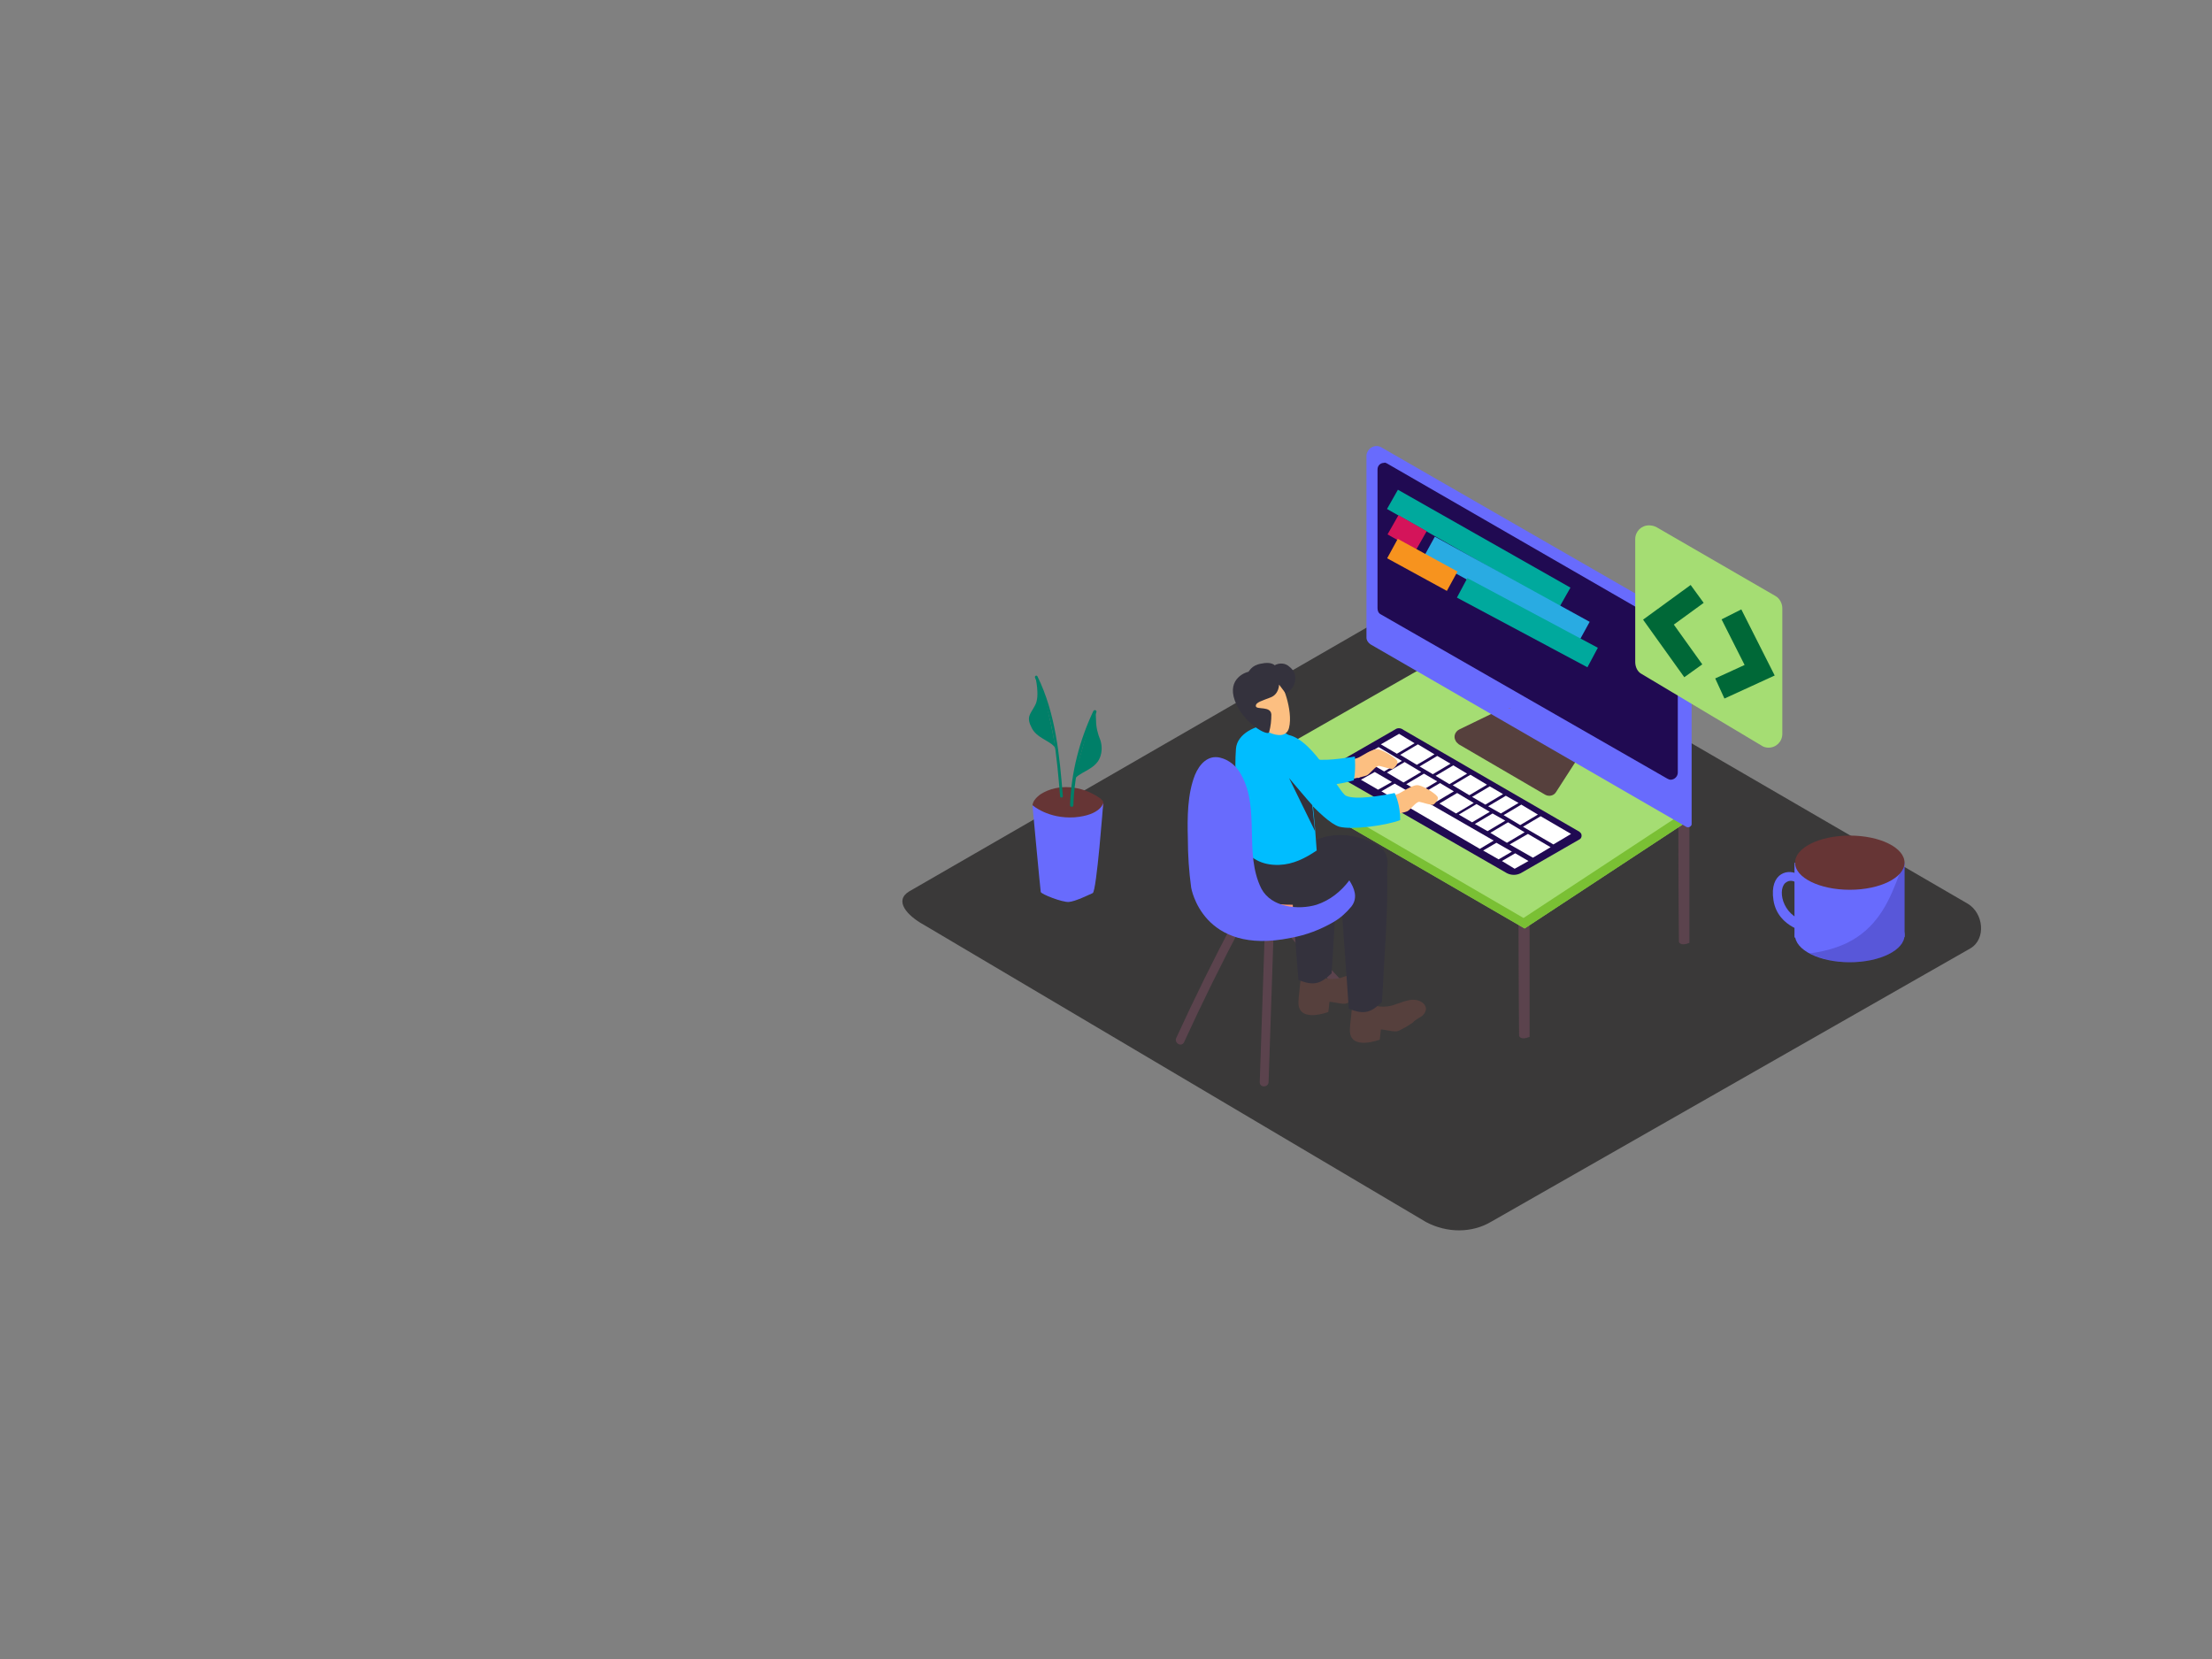 <?xml version="1.0" encoding="utf-8"?>
<!-- Generator: Adobe Illustrator 23.0.1, SVG Export Plug-In . SVG Version: 6.00 Build 0)  -->
<svg version="1.1" id="Layer_1" xmlns="http://www.w3.org/2000/svg" xmlns:xlink="http://www.w3.org/1999/xlink" x="0px" y="0px"
	 viewBox="0 0 400 300" style="enable-background:new 0 0 400 300;" xml:space="preserve">
<rect x="0" y="0" width="400" height="300" fill="#808080" stroke="none"/>
<style type="text/css">
	.st0{fill:#3A3939;}
	.st1{display:none;opacity:0.17;fill:#FFFFFF;enable-background:new    ;}
	.st2{fill:#663535;}
	.st3{fill:#686BFD;}
	.st4{fill:#007F68;}
	.st5{fill:#5B434D;}
	.st6{fill:#A5DD73;}
	.st7{opacity:0.76;fill:#6DB720;enable-background:new    ;}
	.st8{fill:#56403D;}
	.st9{fill:#200A52;}
	.st10{fill:#AB643C;}
	.st11{fill:#659FE4;}
	.st12{fill:#C5E9FF;}
	.st13{fill:none;stroke:#00A99D;stroke-width:4;stroke-miterlimit:10;}
	.st14{fill:none;stroke:#D4145A;stroke-width:4;stroke-miterlimit:10;}
	.st15{fill:none;stroke:#29ABE2;stroke-width:4;stroke-miterlimit:10;}
	.st16{fill:none;stroke:#F7931E;stroke-width:4;stroke-miterlimit:10;}
	.st17{fill:none;stroke:#006837;stroke-width:4;stroke-miterlimit:10;}
	.st18{fill:#FFFFFF;}
	.st19{opacity:0.21;fill:#200A52;enable-background:new    ;}
	.st20{fill:#F8997C;}
	.st21{fill:#FCBF81;}
	.st22{fill:#34323D;}
	.st23{fill:#00BDFF;}
	.st24{fill:none;}
</style>
<title>PP</title>
<path class="st0" d="M257.9,221L167,167.2c-2.9-1.6-5.4-4.3-2.6-6l91.2-52.6c1.4-0.8,3.5-1.4,4.8-0.6l95.4,55.4
	c2.9,1.7,3.4,6.4,0.5,8.1l-86.6,49.4C266.2,223,261.7,223,257.9,221z"/>
<path class="st1" d="M325.3,163.7c-6.9,4-11.9,6.8-22.5,12.8c8.1,4.9,15.1,8.5,16,9l23.2-13.2C340.1,171.5,333.9,168,325.3,163.7z"
	/>
<path class="st1" d="M235,175.2c-8.4,4.9-14.3,8.1-27.2,15.5c9.7,5.9,18.2,10.2,19.3,10.9l27.9-15.9
	C252.9,184.6,245.4,180.4,235,175.2z"/>
<path class="st1" d="M184,169.7c4.3-2.9,8.7-5.7,13.1-8.5l-6.2-4.5l-24.1,10.1c2.9,1.5,6.9,4.4,11,7.3
	C179.9,172.5,181.9,171.1,184,169.7z"/>
<path class="st2" d="M199.5,145.1c0-0.2-0.1-0.3-0.2-0.4c-0.2-0.2-0.4-0.4-0.6-0.5c-3.1-2.1-7.3-2.6-10.5-0.6
	c-0.7,0.5-1.8,1.5-1.4,2.5c0.3,0.6,1,0.9,1.6,1.2c1.8,0.7,3.6,1.2,5.5,1.5c0.7,0.1,1.4,0.2,2.1,0.3c1,0.1,1.9-0.3,2.5-1.1
	C199,147.2,199.8,146,199.5,145.1z"/>
<path class="st3" d="M186.7,145.6c0,0,2.8,2.5,7.6,2.2c4.8-0.4,5.2-2.6,5.2-2.6s-1.2,16-1.9,16.3c-0.7,0.3-3.1,1.5-4.3,1.6
	s-5-1.4-5.1-1.8C188.1,160.7,186.7,145.6,186.7,145.6z"/>
<path class="st4" d="M187.6,122.3c-0.2-0.3-0.6,0-0.4,0.3c3.3,6.7,3.9,14.2,4.5,21.4c0,0.3,0.5,0.3,0.5,0
	C191.6,136.6,190.9,129,187.6,122.3z"/>
<path class="st4" d="M187.2,122.3c0,0,0.9,3.5,0,5.2s-1.7,2.1-0.6,4.2c1.1,2.1,4.2,2.4,4.4,4.1C191.1,137.4,189.5,125.3,187.2,122.3
	z"/>
<path class="st4" d="M197.7,128.6c-2.5,5.3-4,11.1-4.2,17c0,0.4,0.6,0.4,0.6,0c0.2-5.8,1.6-11.5,4.1-16.7
	C198.5,128.5,197.9,128.2,197.7,128.6z"/>
<path class="st4" d="M198.2,130.2c0-0.4-0.1-1.1,0-1.6l-0.4,0.2c-1.2,3-3.1,10.2-3.7,12.4c0.8-1.6,3.9-1.9,4.8-4.2
	c0.4-1,0.4-2.1,0.1-3.1C198.5,132.7,198.2,131.5,198.2,130.2z"/>
<path class="st1" d="M268.5,189.8c8.5-4.6,28.6-14.7,37-19.4L257,140.1l-35,23.8C230.9,168.5,256.2,182.2,268.5,189.8z"/>
<path class="st5" d="M227.6,138.6c0,11.2,0.1,21.4,0.1,21.4s0.2,0.9,1.9,0.2v-22.2C228.9,138.2,228.3,138.4,227.6,138.6z"/>
<path class="st5" d="M274.6,165.9c0,11.2,0.1,21.4,0.1,21.4s0.2,0.9,1.9,0.2v-22.2C275.9,165.5,275.2,165.7,274.6,165.9z"/>
<path class="st5" d="M303.5,148.9c0,11.2,0.1,21.4,0.1,21.4s0.2,0.9,1.9,0.2v-22.2C304.9,148.5,304.2,148.7,303.5,148.9z"/>
<polyline class="st6" points="227.2,137.9 227.2,139.8 275.7,167.9 305.5,148.3 305.6,146.2 "/>
<polyline class="st7" points="227.2,137.9 227.2,139.8 275.7,167.9 305.5,148.3 305.6,146.2 "/>
<polygon class="st6" points="227.2,137.9 258.4,120.1 305.6,146.2 275.5,166 "/>
<path class="st8" d="M270.5,128.7l-6.6,3.2c-0.8,0.4-1.1,1.3-0.7,2c0.1,0.3,0.4,0.5,0.6,0.7l15.6,9.1c0.7,0.4,1.6,0.2,2-0.5l3.8-5.9
	"/>
<path class="st3" d="M303.5,111.8l-53.7-30.9c-0.8-0.5-1.9-0.2-2.4,0.6c-0.2,0.3-0.3,0.6-0.3,0.9v32.9c0,0.5,0.3,0.9,0.7,1.2
	l57.1,33c0.3,0.2,0.7,0.1,0.9-0.2c0.1-0.1,0.1-0.2,0.1-0.3v-32.7C306,114.4,305.1,112.7,303.5,111.8z"/>
<path class="st9" d="M250.8,83.8l50.8,29.3c1.1,0.6,1.8,1.8,1.8,3.1v23.5c0,0.7-0.6,1.3-1.3,1.3c-0.2,0-0.4-0.1-0.6-0.2l-51.8-29.7
	c-0.4-0.2-0.6-0.6-0.6-1.1V84.9c0-0.7,0.5-1.2,1.2-1.2C250.4,83.6,250.6,83.7,250.8,83.8z"/>
<path class="st10" d="M272.7,128.1c0.3-0.1,0.5-0.1,0.5-0.1S273,128.1,272.7,128.1c-0.3,0.1-0.5,0.1-0.5,0.1
	S272.4,128.2,272.7,128.1z"/>
<ellipse class="st11" cx="299.5" cy="113.8" rx="0.5" ry="0.6"/>
<ellipse class="st12" cx="297.8" cy="112.9" rx="0.5" ry="0.6"/>
<line class="st13" x1="251.8" y1="90.3" x2="283" y2="108"/>
<line class="st14" x1="251.9" y1="94.9" x2="257" y2="97.8"/>
<line class="st15" x1="258.5" y1="98.8" x2="286.5" y2="114.2"/>
<line class="st16" x1="251.8" y1="99.2" x2="262.6" y2="105.1"/>
<line class="st13" x1="264.4" y1="106.3" x2="288" y2="118.9"/>
<path class="st6" d="M322.3,110v22.7c0,1.4-1.1,2.5-2.5,2.5c-0.4,0-0.9-0.1-1.3-0.4l-21.6-12.9c-0.8-0.4-1.2-1.3-1.2-2.2V97.5
	c0-1.4,1.1-2.5,2.5-2.5c0.4,0,0.9,0.1,1.3,0.3l21.6,12.5C321.8,108.2,322.3,109.1,322.3,110z"/>
<polyline class="st17" points="306.9,107.4 299.9,112.5 306.2,121.3 "/>
<polyline class="st17" points="313.1,111.1 318.2,121.2 311,124.5 "/>
<path class="st9" d="M252.3,131.9l-11.3,6.5c-0.4,0.2-0.5,0.7-0.3,1.1c0.1,0.1,0.2,0.2,0.3,0.3l31.5,18.1c0.8,0.4,1.7,0.4,2.5,0
	l10.6-6.1c0.4-0.2,0.5-0.7,0.3-1.1c-0.1-0.1-0.2-0.2-0.3-0.3l-31.8-18.4C253.3,131.6,252.7,131.6,252.3,131.9z"/>
<path class="st18" d="M269.4,142.2l-3.2,1.9l2.4,1.4l3.2-1.9L269.4,142.2z"/>
<path class="st18" d="M265.9,140.1l-3.2,1.9l3,1.8l3.2-1.9L265.9,140.1z"/>
<path class="st18" d="M253,132.7l-3.3,1.9l2.9,1.7l3.2-1.9L253,132.7z"/>
<path class="st18" d="M259.9,136.7l-3.2,1.9l2.4,1.4l3.2-1.9L259.9,136.7z"/>
<path class="st18" d="M256.4,134.6l-3.2,1.9l3,1.8c0.4-0.2,2.4-1.4,3.2-1.9L256.4,134.6z"/>
<path class="st18" d="M272.3,143.9l-3.2,1.9l2.3,1.3l3.2-1.9L272.3,143.9z"/>
<path class="st18" d="M262.8,138.4l-3.2,1.9l2.5,1.5l3.2-1.9L262.8,138.4z"/>
<path class="st18" d="M275.1,145.5l-3.2,1.9l3,1.8l3.2-1.9L275.1,145.5z"/>
<polygon class="st18" points="278.6,147.6 275.4,149.5 280.9,152.7 284.1,150.8 "/>
<path class="st18" d="M249.3,135.1L246,137l4.3,2.5l3.2-1.9L249.3,135.1z"/>
<path class="st18" d="M257.5,139.9l-3.2,1.9l2.4,1.4l3.2-1.9L257.5,139.9z"/>
<path class="st18" d="M263.5,143.4l-3.2,1.9l3,1.8l3.2-1.9L263.5,143.4z"/>
<path class="st18" d="M260.4,141.6l-3.2,1.9l2.5,1.5l3.2-1.9L260.4,141.6z"/>
<path class="st18" d="M267,145.4l-3.2,1.9l2.4,1.4l3.2-1.9L267,145.4z"/>
<path class="st18" d="M269.9,147.1l-3.2,1.9l2.3,1.3l3.2-1.9L269.9,147.1z"/>
<path class="st18" d="M254,137.8l-3.2,1.9l3,1.8l3.2-1.9L254,137.8z"/>
<path class="st18" d="M272.7,148.7l-3.2,1.9l3,1.8l3.2-1.9L272.7,148.7z"/>
<polygon class="st18" points="273,152.7 277.2,155.1 280.4,153.2 276.3,150.8 "/>
<polygon class="st18" points="270.6,152.4 268.2,153.8 271,155.4 273.4,154 "/>
<polygon class="st18" points="271.6,155.7 273.9,157.1 276.4,155.7 274,154.3 "/>
<polygon class="st18" points="245.2,137.6 242.7,139 245.6,140.7 248,139.3 "/>
<polygon class="st18" points="248.6,139.6 246.1,141 249.2,142.8 251.7,141.4 "/>
<polygon class="st18" points="252.2,141.7 249.8,143.1 267.6,153.5 270.1,152 "/>
<ellipse class="st3" cx="334.5" cy="169.1" rx="9.9" ry="4.9"/>
<path class="st3" d="M344.4,156v13.4c0,0-7.4,6.9-19.9,0.1V156"/>
<path class="st19" d="M336.6,168.9c-2.7,2.1-6.1,3.1-9.4,3.5c2.3,1.1,4.7,1.6,7.3,1.6c5.3,0,9.6-2,9.9-4.6l0,0V156h-0.2
	C342.5,160.8,340.8,165.7,336.6,168.9z"/>
<path class="st3" d="M326,160.8c0,0-1.6-2.5-3.2-1.1c-1.5,1.5-0.2,6.5,4.4,7v2c0,0-5.7-0.8-6.5-5.9c-0.8-5.1,2.9-5.9,4.7-4.5"/>
<ellipse class="st2" cx="334.5" cy="156" rx="9.9" ry="4.9"/>
<path class="st20" d="M241.1,156c-2.4-1.7-5.3-2.6-8.4-2c-3.3,0.7-6.2,2.8-9.5,3.3c-0.5,0.1-2.7-0.1-3,0.3
	c-9.4,8.9,16.9,7.9,16.9,7.9c2.5-2.1,4.9-4.1,7.5-6.2C243.7,157.6,242.4,156.9,241.1,156z"/>
<path class="st5" d="M228.7,168.9l-0.9,26.8c0,1,1.5,1,1.6,0l0.9-26.8C230.3,167.9,228.7,167.9,228.7,168.9z"/>
<path class="st5" d="M248.4,183.2c-4.8-4.7-9.4-9.6-13.7-14.6c-0.7-0.8-1.8,0.4-1.1,1.1c4.4,5.1,8.9,10,13.7,14.6
	C248,185.1,249.1,183.9,248.4,183.2z"/>
<path class="st5" d="M223.2,166.4c-3.7,7-7.2,14.1-10.5,21.3c-0.4,0.9,0.9,1.7,1.4,0.8c3.3-7.2,6.8-14.3,10.5-21.3
	C225.1,166.3,223.7,165.5,223.2,166.4z"/>
<path class="st21" d="M241.7,138.1c0.3-0.1,3-0.8,3.7-1c0.7-0.2,2.7-1.8,3.8-1.6c1.1,0.2,3.4,1.7,3.5,2.2c0.1,0.5-0.5,1.1-0.8,1.3
	c-0.2,0.2-1.9-0.4-2.5-0.5c-0.6-0.1-1.6,1.4-2.2,1.7c-0.6,0.3-4.5,1-4.5,1"/>
<path class="st21" d="M249,144.6c0.3-0.1,3-0.8,3.7-1c0.7-0.2,2.7-1.8,3.8-1.6c1.1,0.2,3.4,1.7,3.5,2.2c0.1,0.5-0.5,1.1-0.8,1.3
	s-1.9-0.4-2.5-0.5c-0.6-0.1-1.6,1.4-2.2,1.7c-0.6,0.3-4.5,1-4.5,1"/>
<path class="st8" d="M247.9,178.7c0.5-0.5,0.8-1.1,0.6-1.6c-0.3-1-1.6-1.4-2.6-1.3c-0.9,0.1-1.9,0.5-2.8,0.8c-1,0.4-2,0.5-3,0.4
	c-0.2,0-0.3-0.1-0.4-0.2c-0.6-0.1-1.1-0.5-1.2-1.1l-3-1.1c0,0-0.8,6.4-0.7,6.9c0.2,3.5,5.4,1.5,5.4,1.5s0.2-1.6,0.2-1.8
	c0-0.2,2,0.4,2.9,0.3c0.4-0.1,0.7-0.3,1.1-0.5c0.6-0.3,1.2-0.7,1.8-1.1C246.7,179.4,247.3,179.1,247.9,178.7z"/>
<path class="st22" d="M236.6,155c-1.1,0.1-2.3,0.3-3.4,0.4c0.5,7.3,1,14.6,1.6,21.8c2.9,1.2,4.1,0.6,6-1.2c0.4-6.9,1-14.2,0.9-21.2
	C240,154.9,238.3,155,236.6,155z"/>
<path class="st22" d="M224.3,153c0,0-0.5,8,3.5,9.7s12.2,0.9,16.3-1.5c2.1-1.3,4.3-2.4,6.6-3.3c0,0,1.1-3.5-1.5-5
	c-2.5-1.5-8.1-3.4-13,0"/>
<path class="st23" d="M244.8,141.1c0.4-1.6,0.2-4.3,0.2-4.3s-5,0.9-7.1,0.5c-2.1-0.3-5.6-4.7-5.6-4.7l0.5,8.7
	C236.7,142.2,240.9,142.3,244.8,141.1z"/>
<path class="st8" d="M257.2,183.7c0.5-0.5,0.8-1.1,0.6-1.6c-0.3-1-1.6-1.4-2.6-1.3c-0.9,0.1-1.9,0.5-2.8,0.8c-1,0.4-2,0.5-3,0.4
	c-0.2,0-0.3-0.1-0.4-0.2c-0.6-0.1-1.1-0.5-1.2-1.1l-3-1.1c0,0-0.8,6.4-0.7,6.9c0.2,3.5,5.4,1.5,5.4,1.5s0.2-1.6,0.2-1.8
	c0-0.2,2,0.4,2.9,0.3c0.4-0.1,0.7-0.3,1.1-0.5c0.6-0.3,1.2-0.7,1.8-1.1C255.9,184.4,256.6,184.1,257.2,183.7z"/>
<path class="st22" d="M245.5,153.2c-1.1-0.5-2.1-0.4-3.4-0.4c0.2,2.6,0.1,3.5,0.2,6.1l0,0.7c0.5,7.6,1.1,15.2,1.6,22.8
	c2.9,1.2,4.1,0.6,6-1.2c0.4-8.1,1.2-16.6,0.9-24.7C249.2,154.7,247.7,154.3,245.5,153.2z"/>
<path class="st23" d="M224.3,151.4c0,0.2,0,0.9,0.1,1.6c1.7,2.2,3.7,3.5,6.9,3.4c2.6-0.1,4.7-1.2,6.8-2.6c-0.3-4.7-1-12.7-2.2-18.2
	c-0.1-0.5-1.3-0.8-1.7-1c-0.8-0.4-0.4-1.2-1.2-1.7c-1.2-0.7-2.4-1.3-3.7-1.8h0c-2,0-5.6,1.5-5.8,4.3c-0.3,4.2,0.1,6.8,0.5,11
	C223.9,148.1,224.1,149.7,224.3,151.4z"/>
<path class="st21" d="M231.4,123.1c0.3,0.1,2.5,5.3,1.7,8.5s-6.3-0.1-7.7-2.5C224,126.7,226.3,121.8,231.4,123.1z"/>
<path class="st22" d="M231.3,123.8c0,0,0,1.7-1.5,2.3s-2.8,0.9-2.7,1.6s2.7-0.1,2.8,1.5c0,1.1-0.1,2.1-0.4,3.2
	c-0.2,0.8-4.7-1.6-6.2-5.7s2.2-5.2,2.4-5.2c0.2,0,0.5-1.2,2.4-1.5c1.8-0.4,2.4,0.3,2.4,0.3c0.9-0.5,2-0.4,2.7,0.3
	c1.7,1.3,1.2,3.8-0.7,4.8L231.3,123.8z"/>
<path class="st23" d="M252.2,143.4c-2.4,0.5-7.1,1.3-8.8,0.5c-1.3-0.6-5.7-10-10.4-11l-0.6,7.2c0,0,6.7,8.5,9.8,9.4
	c2.3,0.6,8.4-0.2,11-1.2C253.2,146.6,252.9,144.9,252.2,143.4z"/>
<path class="st22" d="M237.3,145.6c-0.4-0.4-4.2-4.9-4.2-4.9l4.7,9.6L237.3,145.6z"/>
<path class="st3" d="M244,159.2c-1.5,2-3.5,3.6-5.9,4.4c-3.3,1-8.2,0.5-10-2.9c-3.2-6.4-0.2-14.3-3.6-20.5c-0.8-1.6-2.2-2.8-3.9-3.2
	c-2.2-0.5-3.7,1.2-4.5,3.1c-1.4,3.5-1.4,7.8-1.3,11.5c0,3,0.2,6,0.6,8.9c0,0,2,12.4,18,9.1c2.8-0.5,5.4-1.5,7.8-2.9
	c1.2-0.7,2.3-1.7,3.2-2.8C245.6,162.3,244.9,160.6,244,159.2z"/>
<rect x="-0.3" y="75.6" class="st24" width="363.5" height="151.9"/>
</svg>
